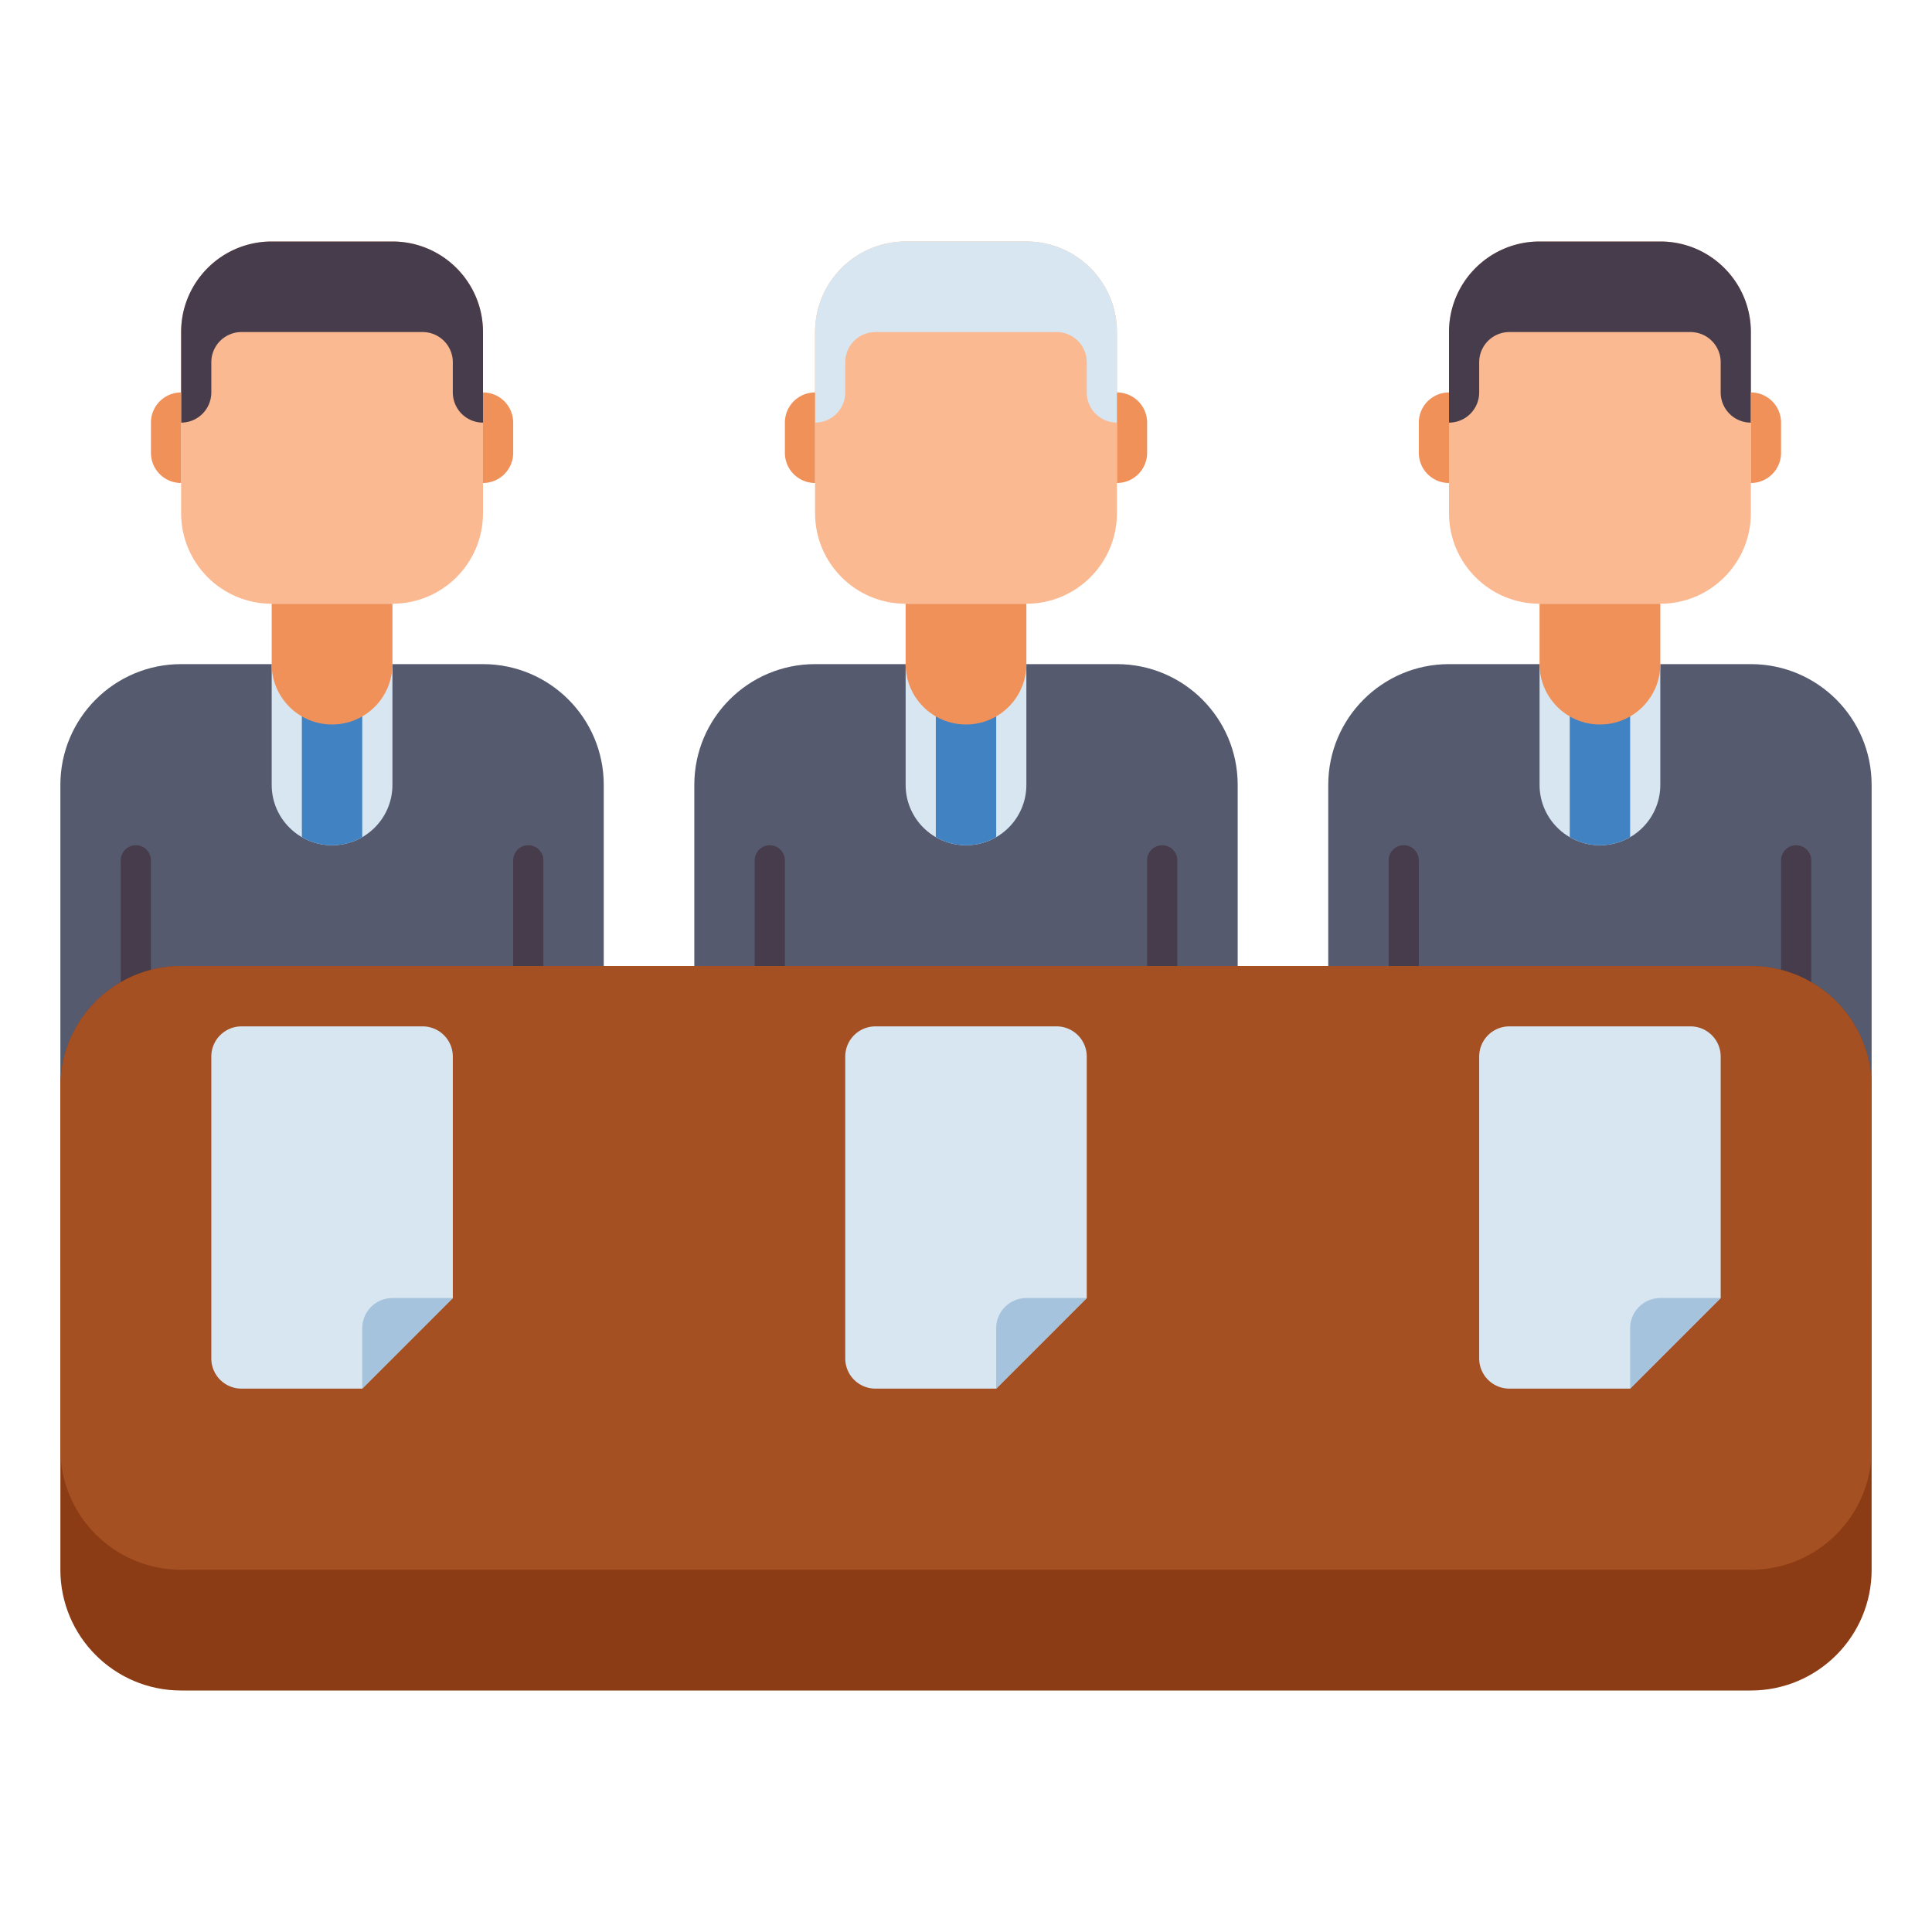 <svg viewBox="0 0 512 512" xmlns="http://www.w3.org/2000/svg"><g><path d="M272 160h-32c-13.255 0-24-10.745-24-24V88c0-13.255 10.745-24 24-24h32c13.255 0 24 10.745 24 24v48c0 13.255-10.745 24-24 24z" fill="#fab991"></path><path d="M328 336H184V208c0-17.673 14.327-32 32-32h80c17.673 0 32 14.327 32 32z" fill="#555a6e"></path><path d="M204 224a4 4 0 0 1 4 4v60h-8v-60a4 4 0 0 1 4-4zM308 224a4 4 0 0 1 4 4v60h-8v-60a4 4 0 0 1 4-4z" fill="#463c4b"></path><path d="M272 64h-32c-13.255 0-24 10.745-24 24v24a8 8 0 0 0 8-8v-8a8 8 0 0 1 8-8h48a8 8 0 0 1 8 8v8a8 8 0 0 0 8 8V88c0-13.255-10.745-24-24-24z" fill="#d7e6f0"></path><path d="M296 128v-24a8 8 0 0 1 8 8v8a8 8 0 0 1-8 8zM216 128v-24a8 8 0 0 0-8 8v8a8 8 0 0 0 8 8z" fill="#f0915a"></path><path d="M256 224c-8.837 0-16-7.163-16-16v-32h32v32c0 8.837-7.163 16-16 16z" fill="#d7e6f0"></path><path d="M264 176h-16v45.842a15.907 15.907 0 0 0 16 0z" fill="#4182c3"></path><path d="M240 160v16c0 8.836 7.163 16 16 16s16-7.164 16-16v-16z" fill="#f0915a"></path><path d="M104 160H72c-13.255 0-24-10.745-24-24V88c0-13.255 10.745-24 24-24h32c13.255 0 24 10.745 24 24v48c0 13.255-10.745 24-24 24z" fill="#fab991"></path><path d="M160 336H16V208c0-17.673 14.327-32 32-32h80c17.673 0 32 14.327 32 32z" fill="#555a6e"></path><path d="M36 224a4 4 0 0 1 4 4v60h-8v-60a4 4 0 0 1 4-4zM140 224a4 4 0 0 1 4 4v60h-8v-60a4 4 0 0 1 4-4zM104 64H72c-13.255 0-24 10.745-24 24v24a8 8 0 0 0 8-8v-8a8 8 0 0 1 8-8h48a8 8 0 0 1 8 8v8a8 8 0 0 0 8 8V88c0-13.255-10.745-24-24-24z" fill="#463c4b"></path><path d="M128 128v-24a8 8 0 0 1 8 8v8a8 8 0 0 1-8 8zM48 128v-24a8 8 0 0 0-8 8v8a8 8 0 0 0 8 8z" fill="#f0915a"></path><path d="M88 224c-8.837 0-16-7.163-16-16v-32h32v32c0 8.837-7.163 16-16 16z" fill="#d7e6f0"></path><path d="M96 176H80v45.842a15.907 15.907 0 0 0 16 0z" fill="#4182c3"></path><path d="M72 160v16c0 8.836 7.163 16 16 16s16-7.164 16-16v-16z" fill="#f0915a"></path><path d="M440 160h-32c-13.255 0-24-10.745-24-24V88c0-13.255 10.745-24 24-24h32c13.255 0 24 10.745 24 24v48c0 13.255-10.745 24-24 24z" fill="#fab991"></path><path d="M496 336H352V208c0-17.673 14.327-32 32-32h80c17.673 0 32 14.327 32 32z" fill="#555a6e"></path><path d="M372 224a4 4 0 0 1 4 4v60h-8v-60a4 4 0 0 1 4-4zM476 224a4 4 0 0 1 4 4v60h-8v-60a4 4 0 0 1 4-4zM440 64h-32c-13.255 0-24 10.745-24 24v24a8 8 0 0 0 8-8v-8a8 8 0 0 1 8-8h48a8 8 0 0 1 8 8v8a8 8 0 0 0 8 8V88c0-13.255-10.745-24-24-24z" fill="#463c4b"></path><path d="M464 128v-24a8 8 0 0 1 8 8v8a8 8 0 0 1-8 8zM384 128v-24a8 8 0 0 0-8 8v8a8 8 0 0 0 8 8z" fill="#f0915a"></path><path d="M424 224c-8.837 0-16-7.163-16-16v-32h32v32c0 8.837-7.163 16-16 16z" fill="#d7e6f0"></path><path d="M432 176h-16v45.842a15.907 15.907 0 0 0 16 0z" fill="#4182c3"></path><path d="M408 160v16c0 8.836 7.163 16 16 16s16-7.164 16-16v-16z" fill="#f0915a"></path><path d="M464 448H48c-17.673 0-32-14.327-32-32V288c0-17.673 14.327-32 32-32h416c17.673 0 32 14.327 32 32v128c0 17.673-14.327 32-32 32z" fill="#8c3c14"></path><path d="M464 416H48c-17.673 0-32-14.327-32-32v-96c0-17.673 14.327-32 32-32h416c17.673 0 32 14.327 32 32v96c0 17.673-14.327 32-32 32z" fill="#a55023"></path><path d="M96 368H64a8 8 0 0 1-8-8v-80a8 8 0 0 1 8-8h48a8 8 0 0 1 8 8v64l-24 24z" fill="#d7e6f0"></path><path d="M96 368v-16a8 8 0 0 1 8-8h16z" fill="#a5c3dc"></path><path d="M264 368h-32a8 8 0 0 1-8-8v-80a8 8 0 0 1 8-8h48a8 8 0 0 1 8 8v64l-24 24z" fill="#d7e6f0"></path><path d="M264 368v-16a8 8 0 0 1 8-8h16z" fill="#a5c3dc"></path><path d="M432 368h-32a8 8 0 0 1-8-8v-80a8 8 0 0 1 8-8h48a8 8 0 0 1 8 8v64l-24 24z" fill="#d7e6f0"></path><path d="M432 368v-16a8 8 0 0 1 8-8h16z" fill="#a5c3dc"></path></g></svg>